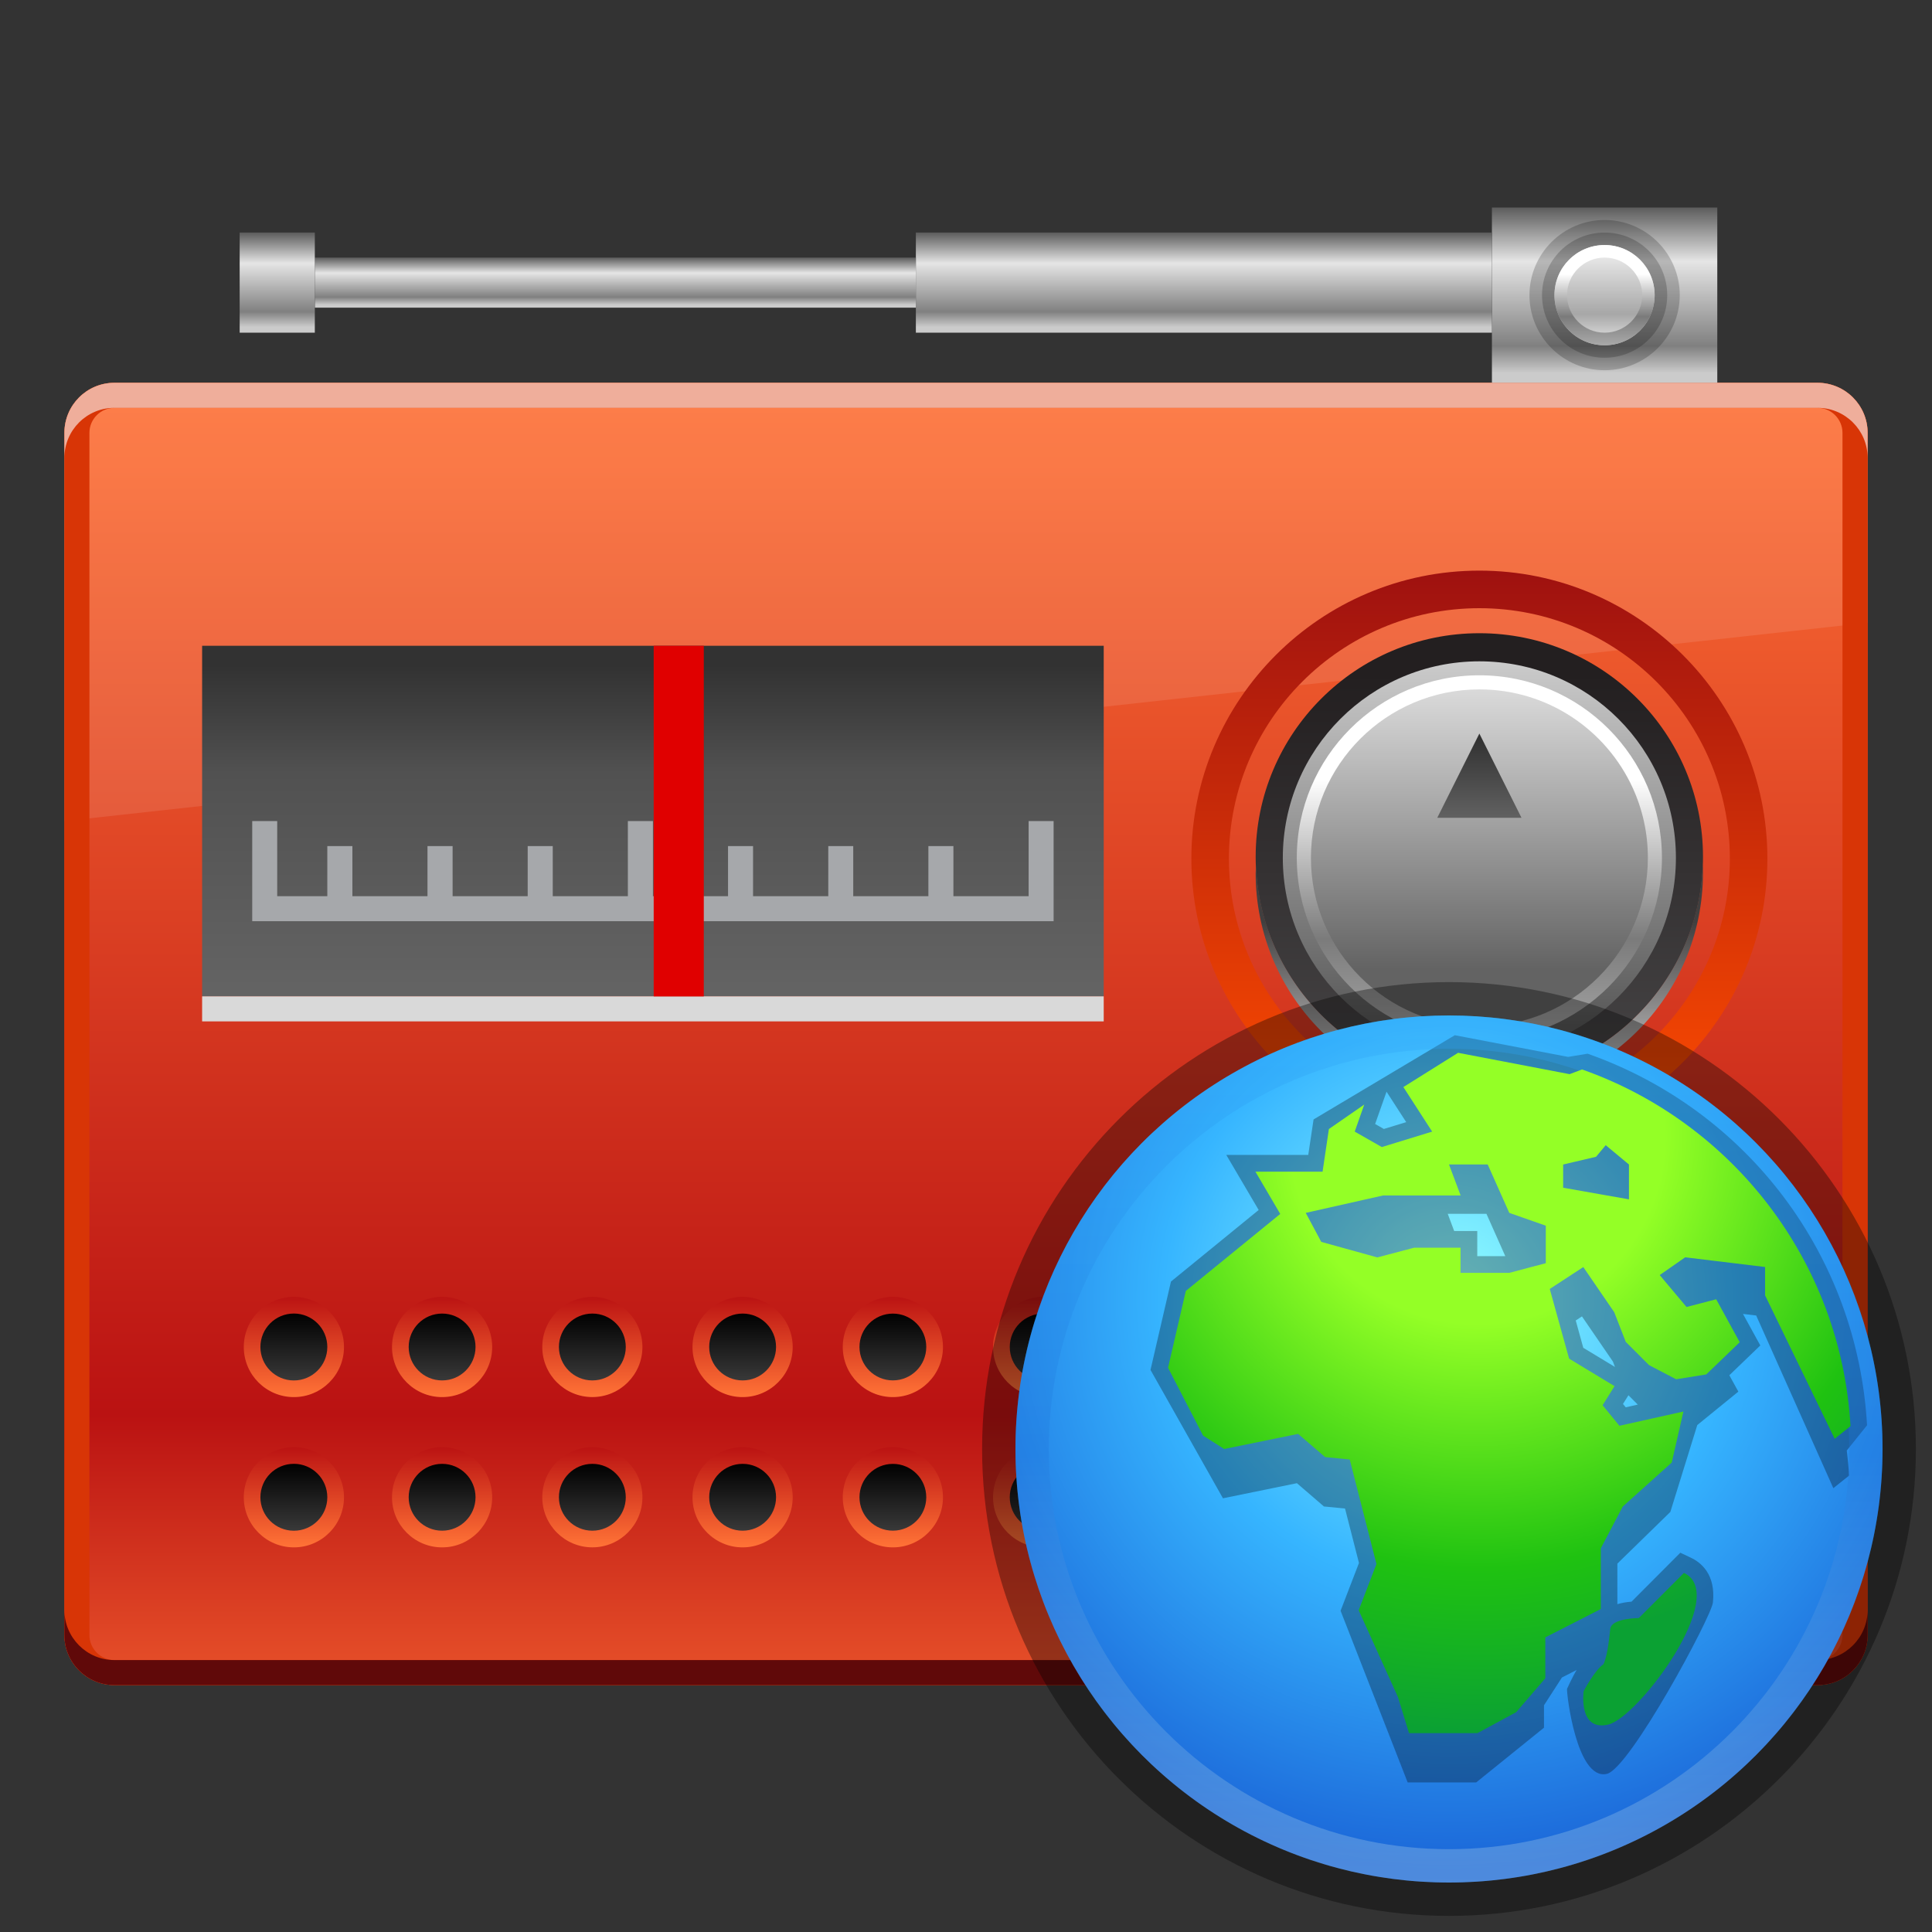 <?xml version="1.0" encoding="UTF-8" standalone="no"?>
<!DOCTYPE svg PUBLIC "-//W3C//DTD SVG 1.1 Tiny//EN" "http://www.w3.org/Graphics/SVG/1.1/DTD/svg11-tiny.dtd">
<svg xmlns="http://www.w3.org/2000/svg" xmlns:xlink="http://www.w3.org/1999/xlink" baseProfile="tiny" height="60" viewBox="0 0 60 60" width="60">
<rect x="0" y="0" width="60" height="60" fill="#333333" stroke="none"/>
<g>
<rect fill="none" height="60" width="60"/>
<linearGradient gradientUnits="userSpaceOnUse" id="SVGID_1_" x1="30" x2="30" y1="11.647" y2="52.335">
<stop offset="0" style="stop-color:#FF7236"/>
<stop offset="0.794" style="stop-color:#BA1212"/>
<stop offset="1" style="stop-color:#E8522A"/>
</linearGradient>
<path d="M58,50.776c0,0.858-0.697,1.556-1.557,1.556H3.555C2.694,52.332,2,51.635,2,50.776V13.443  c0-0.859,0.694-1.556,1.555-1.556h52.889c0.859,0,1.557,0.696,1.557,1.556V50.776z" fill="url(#SVGID_1_)"/>
<path d="M56.443,11.888H3.555C2.694,11.888,2,12.584,2,13.443v12.056l56-6.158v-5.897  C58,12.584,57.303,11.888,56.443,11.888z" fill="#FFFFFF" fill-opacity="0.1" stroke-opacity="0.1"/>
<path d="M56.443,12.666c0.428,0,0.777,0.349,0.777,0.777v37.333c0,0.428-0.35,0.778-0.777,0.778H3.555  c-0.43,0-0.778-0.351-0.778-0.778V13.443c0-0.429,0.349-0.777,0.778-0.777H56.443 M56.443,11.888H3.555  C2.694,11.888,2,12.584,2,13.443v37.333c0,0.858,0.694,1.556,1.555,1.556h52.889c0.859,0,1.557-0.697,1.557-1.556V13.443  C58,12.584,57.303,11.888,56.443,11.888L56.443,11.888z" fill="#D83506"/>
<path d="M56.443,51.555H3.555C2.694,51.555,2,50.857,2,49.999v0.777c0,0.858,0.694,1.556,1.555,1.556h52.889  c0.859,0,1.557-0.697,1.557-1.556v-0.777C58,50.857,57.303,51.555,56.443,51.555z" fill="#600909"/>
<path d="M56.443,11.888H3.555C2.694,11.888,2,12.584,2,13.443v0.778c0-0.86,0.694-1.556,1.555-1.556  h52.889c0.859,0,1.557,0.695,1.557,1.556v-0.778C58,12.584,57.303,11.888,56.443,11.888z" fill="#FFFFFF" fill-opacity="0.6" stroke-opacity="0.6"/>
<linearGradient gradientUnits="userSpaceOnUse" id="SVGID_2_" x1="45.942" x2="45.942" y1="32.641" y2="20.912">
<stop offset="0" style="stop-color:#444243"/>
<stop offset="1" style="stop-color:#231F20"/>
</linearGradient>
<circle cx="45.942" cy="26.611" fill="url(#SVGID_2_)" r="6.946"/>
<linearGradient gradientUnits="userSpaceOnUse" id="SVGID_3_" x1="45.942" x2="45.942" y1="33.97" y2="28.636">
<stop offset="0" style="stop-color:#D9D9D9"/>
<stop offset="1" style="stop-color:#413F3F"/>
</linearGradient>
<path d="M45.943,33.558c-3.754,0-6.803-2.979-6.935-6.698c-0.003,0.084-0.013,0.163-0.013,0.248  c0,3.836,3.109,6.946,6.947,6.946c3.836,0,6.945-3.11,6.945-6.946c0-0.085-0.01-0.164-0.01-0.248  C52.744,30.578,49.695,33.558,45.943,33.558z" fill="url(#SVGID_3_)"/>
<linearGradient gradientUnits="userSpaceOnUse" id="SVGID_4_" x1="45.944" x2="45.944" y1="35.325" y2="17.436">
<stop offset="0" style="stop-color:#FF4D00"/>
<stop offset="1" style="stop-color:#9D1010"/>
</linearGradient>
<path d="M45.943,35.609c-4.933,0-8.944-4.013-8.944-8.943c0-4.933,4.012-8.945,8.944-8.945  s8.945,4.013,8.945,8.945C54.889,31.597,50.876,35.609,45.943,35.609L45.943,35.609z M45.943,18.888  c-4.29,0-7.778,3.488-7.778,7.778c0,4.287,3.488,7.776,7.778,7.776c4.287,0,7.779-3.489,7.779-7.776  C53.723,22.376,50.23,18.888,45.943,18.888L45.943,18.888z" fill="url(#SVGID_4_)"/>
<linearGradient gradientUnits="userSpaceOnUse" id="SVGID_5_" x1="45.943" x2="45.943" y1="20.537" y2="32.746">
<stop offset="0" style="stop-color:#CBCBCB"/>
<stop offset="1" style="stop-color:#4F4F4F"/>
</linearGradient>
<circle cx="45.943" cy="26.642" fill="url(#SVGID_5_)" r="6.104"/>
<linearGradient gradientUnits="userSpaceOnUse" id="SVGID_6_" x1="45.943" x2="45.943" y1="20.974" y2="32.31">
<stop offset="0" style="stop-color:#FFFFFF"/>
<stop offset="0.285" style="stop-color:#FFFFFF"/>
<stop offset="0.721" style="stop-color:#7B7B7B"/>
<stop offset="1" style="stop-color:#A7A7A7"/>
</linearGradient>
<circle cx="45.943" cy="26.642" fill="url(#SVGID_6_)" r="5.67"/>
<linearGradient gradientUnits="userSpaceOnUse" id="SVGID_7_" x1="45.943" x2="45.943" y1="21.475" y2="31.94">
<stop offset="0" style="stop-color:#D9D9D9"/>
<stop offset="0.824" style="stop-color:#636363"/>
<stop offset="1" style="stop-color:#636363"/>
</linearGradient>
<path d="M50.705,24.468c0.303,0.662,0.471,1.396,0.471,2.174c0,2.889-2.342,5.233-5.232,5.233  c-2.888,0-5.232-2.345-5.232-5.233s2.345-5.232,5.232-5.232C48.058,21.409,49.879,22.663,50.705,24.468z" fill="url(#SVGID_7_)"/>
<linearGradient gradientUnits="userSpaceOnUse" id="SVGID_8_" x1="45.943" x2="45.943" y1="25.496" y2="22.935">
<stop offset="0" style="stop-color:#636363"/>
<stop offset="1" style="stop-color:#323232"/>
</linearGradient>
<polygon fill="url(#SVGID_8_)" points="44.636,25.397 45.943,22.782 47.251,25.397 "/>
<linearGradient gradientUnits="userSpaceOnUse" id="SVGID_9_" x1="20.277" x2="20.277" y1="30.685" y2="20.667">
<stop offset="0" style="stop-color:#636363"/>
<stop offset="0.667" style="stop-color:#515151"/>
<stop offset="1" style="stop-color:#323232"/>
</linearGradient>
<rect fill="url(#SVGID_9_)" height="10.889" width="28" x="6.277" y="20.055"/>
<rect fill="#D9D9D9" height="0.777" width="28" x="6.277" y="30.943"/>
<polygon fill="#A6A8AB" points="31.945,25.499 31.945,27.832 29.609,27.832 29.609,26.276 28.832,26.276 28.832,27.832   26.498,27.832 26.498,26.276 25.723,26.276 25.723,27.832 23.387,27.832 23.387,26.276 22.61,26.276 22.61,27.832 20.277,27.832   20.277,25.499 19.499,25.499 19.499,27.832 17.166,27.832 17.166,26.276 16.388,26.276 16.388,27.832 14.056,27.832 14.056,26.276   13.276,26.276 13.276,27.832 10.944,27.832 10.944,26.276 10.165,26.276 10.165,27.832 8.609,27.832 8.609,25.499 7.833,25.499   7.833,28.609 8.609,28.609 10.165,28.609 10.944,28.609 13.276,28.609 14.056,28.609 16.388,28.609 17.166,28.609 19.499,28.609   20.277,28.609 22.61,28.609 23.387,28.609 25.723,28.609 26.498,28.609 28.832,28.609 29.609,28.609 31.945,28.609 32.721,28.609   32.721,27.832 32.721,25.499 "/>
<rect fill="#E00000" height="10.889" width="1.556" x="20.301" y="20.055"/>
<linearGradient gradientUnits="userSpaceOnUse" id="SVGID_10_" x1="9.127" x2="9.127" y1="40.244" y2="43.355">
<stop offset="0" style="stop-color:#BA1212"/>
<stop offset="1" style="stop-color:#FF7236"/>
</linearGradient>
<circle cx="9.127" cy="41.832" fill="url(#SVGID_10_)" r="1.556"/>
<linearGradient gradientUnits="userSpaceOnUse" id="SVGID_11_" x1="9.126" x2="9.126" y1="40.773" y2="42.847">
<stop offset="0" style="stop-color:#000000"/>
<stop offset="1" style="stop-color:#383838"/>
</linearGradient>
<circle cx="9.126" cy="41.832" fill="url(#SVGID_11_)" r="1.039"/>
<linearGradient gradientUnits="userSpaceOnUse" id="SVGID_12_" x1="13.729" x2="13.729" y1="40.244" y2="43.355">
<stop offset="0" style="stop-color:#BA1212"/>
<stop offset="1" style="stop-color:#FF7236"/>
</linearGradient>
<path d="M15.285,41.832c0,0.858-0.693,1.556-1.556,1.556c-0.857,0-1.555-0.697-1.555-1.556  c0-0.861,0.697-1.556,1.555-1.556C14.592,40.276,15.285,40.971,15.285,41.832z" fill="url(#SVGID_12_)"/>
<linearGradient gradientUnits="userSpaceOnUse" id="SVGID_13_" x1="13.729" x2="13.729" y1="40.773" y2="42.847">
<stop offset="0" style="stop-color:#000000"/>
<stop offset="1" style="stop-color:#383838"/>
</linearGradient>
<circle cx="13.73" cy="41.832" fill="url(#SVGID_13_)" r="1.038"/>
<linearGradient gradientUnits="userSpaceOnUse" id="SVGID_14_" x1="18.395" x2="18.395" y1="40.244" y2="43.355">
<stop offset="0" style="stop-color:#BA1212"/>
<stop offset="1" style="stop-color:#FF7236"/>
</linearGradient>
<circle cx="18.396" cy="41.832" fill="url(#SVGID_14_)" r="1.555"/>
<linearGradient gradientUnits="userSpaceOnUse" id="SVGID_15_" x1="18.395" x2="18.395" y1="40.773" y2="42.847">
<stop offset="0" style="stop-color:#000000"/>
<stop offset="1" style="stop-color:#383838"/>
</linearGradient>
<circle cx="18.396" cy="41.832" fill="url(#SVGID_15_)" r="1.038"/>
<linearGradient gradientUnits="userSpaceOnUse" id="SVGID_16_" x1="23.061" x2="23.061" y1="40.244" y2="43.355">
<stop offset="0" style="stop-color:#BA1212"/>
<stop offset="1" style="stop-color:#FF7236"/>
</linearGradient>
<circle cx="23.062" cy="41.832" fill="url(#SVGID_16_)" r="1.556"/>
<linearGradient gradientUnits="userSpaceOnUse" id="SVGID_17_" x1="23.064" x2="23.064" y1="40.773" y2="42.847">
<stop offset="0" style="stop-color:#000000"/>
<stop offset="1" style="stop-color:#383838"/>
</linearGradient>
<circle cx="23.063" cy="41.832" fill="url(#SVGID_17_)" r="1.038"/>
<linearGradient gradientUnits="userSpaceOnUse" id="SVGID_18_" x1="27.73" x2="27.73" y1="40.244" y2="43.355">
<stop offset="0" style="stop-color:#BA1212"/>
<stop offset="1" style="stop-color:#FF7236"/>
</linearGradient>
<circle cx="27.729" cy="41.832" fill="url(#SVGID_18_)" r="1.556"/>
<linearGradient gradientUnits="userSpaceOnUse" id="SVGID_19_" x1="27.73" x2="27.73" y1="40.773" y2="42.847">
<stop offset="0" style="stop-color:#000000"/>
<stop offset="1" style="stop-color:#383838"/>
</linearGradient>
<circle cx="27.729" cy="41.832" fill="url(#SVGID_19_)" r="1.037"/>
<linearGradient gradientUnits="userSpaceOnUse" id="SVGID_20_" x1="32.397" x2="32.397" y1="40.244" y2="43.355">
<stop offset="0" style="stop-color:#BA1212"/>
<stop offset="1" style="stop-color:#FF7236"/>
</linearGradient>
<circle cx="32.396" cy="41.832" fill="url(#SVGID_20_)" r="1.556"/>
<linearGradient gradientUnits="userSpaceOnUse" id="SVGID_21_" x1="32.397" x2="32.397" y1="40.773" y2="42.847">
<stop offset="0" style="stop-color:#000000"/>
<stop offset="1" style="stop-color:#383838"/>
</linearGradient>
<circle cx="32.396" cy="41.832" fill="url(#SVGID_21_)" r="1.037"/>
<linearGradient gradientUnits="userSpaceOnUse" id="SVGID_22_" x1="9.127" x2="9.127" y1="44.911" y2="48.022">
<stop offset="0" style="stop-color:#BA1212"/>
<stop offset="1" style="stop-color:#FF7236"/>
</linearGradient>
<circle cx="9.127" cy="46.499" fill="url(#SVGID_22_)" r="1.556"/>
<linearGradient gradientUnits="userSpaceOnUse" id="SVGID_23_" x1="9.126" x2="9.126" y1="45.44" y2="47.514">
<stop offset="0" style="stop-color:#000000"/>
<stop offset="1" style="stop-color:#383838"/>
</linearGradient>
<circle cx="9.126" cy="46.499" fill="url(#SVGID_23_)" r="1.039"/>
<linearGradient gradientUnits="userSpaceOnUse" id="SVGID_24_" x1="13.729" x2="13.729" y1="44.911" y2="48.022">
<stop offset="0" style="stop-color:#BA1212"/>
<stop offset="1" style="stop-color:#FF7236"/>
</linearGradient>
<path d="M15.285,46.499c0,0.858-0.693,1.556-1.556,1.556c-0.857,0-1.555-0.697-1.555-1.556  c0-0.861,0.697-1.556,1.555-1.556C14.592,44.943,15.285,45.638,15.285,46.499z" fill="url(#SVGID_24_)"/>
<linearGradient gradientUnits="userSpaceOnUse" id="SVGID_25_" x1="13.729" x2="13.729" y1="45.44" y2="47.514">
<stop offset="0" style="stop-color:#000000"/>
<stop offset="1" style="stop-color:#383838"/>
</linearGradient>
<circle cx="13.73" cy="46.499" fill="url(#SVGID_25_)" r="1.038"/>
<linearGradient gradientUnits="userSpaceOnUse" id="SVGID_26_" x1="18.395" x2="18.395" y1="44.911" y2="48.022">
<stop offset="0" style="stop-color:#BA1212"/>
<stop offset="1" style="stop-color:#FF7236"/>
</linearGradient>
<circle cx="18.396" cy="46.499" fill="url(#SVGID_26_)" r="1.555"/>
<linearGradient gradientUnits="userSpaceOnUse" id="SVGID_27_" x1="18.395" x2="18.395" y1="45.44" y2="47.514">
<stop offset="0" style="stop-color:#000000"/>
<stop offset="1" style="stop-color:#383838"/>
</linearGradient>
<circle cx="18.396" cy="46.499" fill="url(#SVGID_27_)" r="1.038"/>
<linearGradient gradientUnits="userSpaceOnUse" id="SVGID_28_" x1="23.061" x2="23.061" y1="44.911" y2="48.022">
<stop offset="0" style="stop-color:#BA1212"/>
<stop offset="1" style="stop-color:#FF7236"/>
</linearGradient>
<circle cx="23.062" cy="46.499" fill="url(#SVGID_28_)" r="1.556"/>
<linearGradient gradientUnits="userSpaceOnUse" id="SVGID_29_" x1="23.064" x2="23.064" y1="45.44" y2="47.514">
<stop offset="0" style="stop-color:#000000"/>
<stop offset="1" style="stop-color:#383838"/>
</linearGradient>
<circle cx="23.063" cy="46.499" fill="url(#SVGID_29_)" r="1.038"/>
<linearGradient gradientUnits="userSpaceOnUse" id="SVGID_30_" x1="27.73" x2="27.73" y1="44.911" y2="48.022">
<stop offset="0" style="stop-color:#BA1212"/>
<stop offset="1" style="stop-color:#FF7236"/>
</linearGradient>
<circle cx="27.729" cy="46.499" fill="url(#SVGID_30_)" r="1.556"/>
<linearGradient gradientUnits="userSpaceOnUse" id="SVGID_31_" x1="27.73" x2="27.73" y1="45.44" y2="47.514">
<stop offset="0" style="stop-color:#000000"/>
<stop offset="1" style="stop-color:#383838"/>
</linearGradient>
<circle cx="27.729" cy="46.499" fill="url(#SVGID_31_)" r="1.037"/>
<linearGradient gradientUnits="userSpaceOnUse" id="SVGID_32_" x1="32.397" x2="32.397" y1="44.911" y2="48.022">
<stop offset="0" style="stop-color:#BA1212"/>
<stop offset="1" style="stop-color:#FF7236"/>
</linearGradient>
<circle cx="32.396" cy="46.499" fill="url(#SVGID_32_)" r="1.556"/>
<linearGradient gradientUnits="userSpaceOnUse" id="SVGID_33_" x1="32.397" x2="32.397" y1="45.44" y2="47.514">
<stop offset="0" style="stop-color:#000000"/>
<stop offset="1" style="stop-color:#383838"/>
</linearGradient>
<circle cx="32.396" cy="46.499" fill="url(#SVGID_33_)" r="1.037"/>
<linearGradient gradientUnits="userSpaceOnUse" id="SVGID_34_" x1="36.999" x2="36.999" y1="40.244" y2="43.355">
<stop offset="0" style="stop-color:#BA1212"/>
<stop offset="1" style="stop-color:#FF7236"/>
</linearGradient>
<circle cx="36.999" cy="41.832" fill="url(#SVGID_34_)" r="1.556"/>
<linearGradient gradientUnits="userSpaceOnUse" id="SVGID_35_" x1="36.999" x2="36.999" y1="40.773" y2="42.847">
<stop offset="0" style="stop-color:#000000"/>
<stop offset="1" style="stop-color:#383838"/>
</linearGradient>
<circle cx="36.999" cy="41.832" fill="url(#SVGID_35_)" r="1.037"/>
<linearGradient gradientUnits="userSpaceOnUse" id="SVGID_36_" x1="41.666" x2="41.666" y1="40.244" y2="43.355">
<stop offset="0" style="stop-color:#BA1212"/>
<stop offset="1" style="stop-color:#FF7236"/>
</linearGradient>
<circle cx="41.666" cy="41.832" fill="url(#SVGID_36_)" r="1.556"/>
<linearGradient gradientUnits="userSpaceOnUse" id="SVGID_37_" x1="41.666" x2="41.666" y1="40.773" y2="42.847">
<stop offset="0" style="stop-color:#000000"/>
<stop offset="1" style="stop-color:#383838"/>
</linearGradient>
<circle cx="41.666" cy="41.832" fill="url(#SVGID_37_)" r="1.037"/>
<linearGradient gradientUnits="userSpaceOnUse" id="SVGID_38_" x1="46.333" x2="46.333" y1="40.244" y2="43.355">
<stop offset="0" style="stop-color:#BA1212"/>
<stop offset="1" style="stop-color:#FF7236"/>
</linearGradient>
<circle cx="46.333" cy="41.832" fill="url(#SVGID_38_)" r="1.556"/>
<linearGradient gradientUnits="userSpaceOnUse" id="SVGID_39_" x1="46.333" x2="46.333" y1="40.773" y2="42.847">
<stop offset="0" style="stop-color:#000000"/>
<stop offset="1" style="stop-color:#383838"/>
</linearGradient>
<circle cx="46.333" cy="41.832" fill="url(#SVGID_39_)" r="1.037"/>
<linearGradient gradientUnits="userSpaceOnUse" id="SVGID_40_" x1="50.999" x2="50.999" y1="40.244" y2="43.355">
<stop offset="0" style="stop-color:#BA1212"/>
<stop offset="1" style="stop-color:#FF7236"/>
</linearGradient>
<path d="M52.553,41.832c0,0.858-0.691,1.556-1.553,1.556c-0.858,0-1.556-0.697-1.556-1.556  c0-0.861,0.697-1.556,1.556-1.556C51.861,40.276,52.553,40.971,52.553,41.832z" fill="url(#SVGID_40_)"/>
<linearGradient gradientUnits="userSpaceOnUse" id="SVGID_41_" x1="50.999" x2="50.999" y1="40.773" y2="42.847">
<stop offset="0" style="stop-color:#000000"/>
<stop offset="1" style="stop-color:#383838"/>
</linearGradient>
<path d="M52.037,41.832c0,0.573-0.467,1.037-1.037,1.037c-0.573,0-1.039-0.464-1.039-1.037  s0.466-1.037,1.039-1.037C51.57,40.795,52.037,41.259,52.037,41.832z" fill="url(#SVGID_41_)"/>
<linearGradient gradientUnits="userSpaceOnUse" id="SVGID_42_" x1="36.999" x2="36.999" y1="44.911" y2="48.022">
<stop offset="0" style="stop-color:#BA1212"/>
<stop offset="1" style="stop-color:#FF7236"/>
</linearGradient>
<circle cx="36.999" cy="46.499" fill="url(#SVGID_42_)" r="1.556"/>
<linearGradient gradientUnits="userSpaceOnUse" id="SVGID_43_" x1="36.999" x2="36.999" y1="45.44" y2="47.514">
<stop offset="0" style="stop-color:#000000"/>
<stop offset="1" style="stop-color:#383838"/>
</linearGradient>
<circle cx="36.999" cy="46.499" fill="url(#SVGID_43_)" r="1.037"/>
<linearGradient gradientUnits="userSpaceOnUse" id="SVGID_44_" x1="41.666" x2="41.666" y1="44.911" y2="48.022">
<stop offset="0" style="stop-color:#BA1212"/>
<stop offset="1" style="stop-color:#FF7236"/>
</linearGradient>
<circle cx="41.666" cy="46.499" fill="url(#SVGID_44_)" r="1.556"/>
<linearGradient gradientUnits="userSpaceOnUse" id="SVGID_45_" x1="41.666" x2="41.666" y1="45.44" y2="47.514">
<stop offset="0" style="stop-color:#000000"/>
<stop offset="1" style="stop-color:#383838"/>
</linearGradient>
<circle cx="41.666" cy="46.499" fill="url(#SVGID_45_)" r="1.037"/>
<linearGradient gradientUnits="userSpaceOnUse" id="SVGID_46_" x1="46.333" x2="46.333" y1="44.911" y2="48.022">
<stop offset="0" style="stop-color:#BA1212"/>
<stop offset="1" style="stop-color:#FF7236"/>
</linearGradient>
<circle cx="46.333" cy="46.499" fill="url(#SVGID_46_)" r="1.556"/>
<linearGradient gradientUnits="userSpaceOnUse" id="SVGID_47_" x1="46.333" x2="46.333" y1="45.44" y2="47.514">
<stop offset="0" style="stop-color:#000000"/>
<stop offset="1" style="stop-color:#383838"/>
</linearGradient>
<circle cx="46.333" cy="46.499" fill="url(#SVGID_47_)" r="1.037"/>
<linearGradient gradientUnits="userSpaceOnUse" id="SVGID_48_" x1="50.999" x2="50.999" y1="44.911" y2="48.022">
<stop offset="0" style="stop-color:#BA1212"/>
<stop offset="1" style="stop-color:#FF7236"/>
</linearGradient>
<path d="M52.553,46.499c0,0.858-0.691,1.556-1.553,1.556c-0.858,0-1.556-0.697-1.556-1.556  c0-0.861,0.697-1.556,1.556-1.556C51.861,44.943,52.553,45.638,52.553,46.499z" fill="url(#SVGID_48_)"/>
<linearGradient gradientUnits="userSpaceOnUse" id="SVGID_49_" x1="50.999" x2="50.999" y1="45.44" y2="47.514">
<stop offset="0" style="stop-color:#000000"/>
<stop offset="1" style="stop-color:#383838"/>
</linearGradient>
<path d="M52.037,46.499c0,0.573-0.467,1.037-1.037,1.037c-0.573,0-1.039-0.464-1.039-1.037  s0.466-1.037,1.039-1.037C51.57,45.462,52.037,45.926,52.037,46.499z" fill="url(#SVGID_49_)"/>
<linearGradient gradientUnits="userSpaceOnUse" id="SVGID_50_" x1="49.833" x2="49.833" y1="11.585" y2="6.285">
<stop offset="0" style="stop-color:#CBCBCB"/>
<stop offset="0.158" style="stop-color:#808080"/>
<stop offset="0.654" style="stop-color:#E5E5E5"/>
<stop offset="1" style="stop-color:#4F4F4F"/>
</linearGradient>
<rect fill="url(#SVGID_50_)" height="5.443" width="6.999" x="46.333" y="6.444"/>
<linearGradient gradientUnits="userSpaceOnUse" id="SVGID_51_" x1="37.388" x2="37.388" y1="10.159" y2="7.13">
<stop offset="0" style="stop-color:#CBCBCB"/>
<stop offset="0.158" style="stop-color:#808080"/>
<stop offset="0.654" style="stop-color:#E5E5E5"/>
<stop offset="1" style="stop-color:#4F4F4F"/>
</linearGradient>
<rect fill="url(#SVGID_51_)" height="3.111" width="17.89" x="28.443" y="7.221"/>
<linearGradient gradientUnits="userSpaceOnUse" id="SVGID_52_" x1="19.11" x2="19.11" y1="9.468" y2="7.953">
<stop offset="0" style="stop-color:#CBCBCB"/>
<stop offset="0.158" style="stop-color:#808080"/>
<stop offset="0.654" style="stop-color:#E5E5E5"/>
<stop offset="1" style="stop-color:#4F4F4F"/>
</linearGradient>
<rect fill="url(#SVGID_52_)" height="1.556" width="18.666" x="9.777" y="7.999"/>
<linearGradient gradientUnits="userSpaceOnUse" id="SVGID_53_" x1="8.61" x2="8.61" y1="10.159" y2="7.13">
<stop offset="0" style="stop-color:#CBCBCB"/>
<stop offset="0.158" style="stop-color:#808080"/>
<stop offset="0.654" style="stop-color:#E5E5E5"/>
<stop offset="1" style="stop-color:#4F4F4F"/>
</linearGradient>
<rect fill="url(#SVGID_53_)" height="3.111" width="2.334" x="7.443" y="7.221"/>
<path d="M49.832,11.498c-1.285,0-2.333-1.047-2.333-2.332c0-1.288,1.048-2.334,2.333-2.334s2.334,1.046,2.334,2.334  C52.166,10.451,51.117,11.498,49.832,11.498L49.832,11.498z" fill-opacity="0.2" stroke-opacity="0.2"/>
<circle cx="49.833" cy="9.166" fill-opacity="0.2" r="1.944" stroke-opacity="0.2"/>
<linearGradient gradientUnits="userSpaceOnUse" id="SVGID_54_" x1="49.831" x2="49.831" y1="8.032" y2="10.3">
<stop offset="0" style="stop-color:#E5E5E5"/>
<stop offset="0.758" style="stop-color:#A7A7A7"/>
<stop offset="1" style="stop-color:#CBCBCB"/>
</linearGradient>
<circle cx="49.831" cy="9.166" fill="url(#SVGID_54_)" r="1.556"/>
<linearGradient gradientUnits="userSpaceOnUse" id="SVGID_55_" x1="49.831" x2="49.831" y1="7.659" y2="10.674">
<stop offset="0" style="stop-color:#FFFFFF"/>
<stop offset="0.285" style="stop-color:#FFFFFF"/>
<stop offset="0.721" style="stop-color:#7B7B7B"/>
<stop offset="1" style="stop-color:#A7A7A7"/>
</linearGradient>
<path d="M49.832,7.999C50.475,7.999,51,8.521,51,9.166c0,0.643-0.525,1.166-1.168,1.166  s-1.166-0.523-1.166-1.166C48.666,8.521,49.189,7.999,49.832,7.999 M49.832,7.61c-0.859,0-1.557,0.694-1.557,1.556  c0,0.858,0.697,1.556,1.557,1.556c0.857,0,1.555-0.697,1.555-1.556C51.387,8.305,50.689,7.61,49.832,7.61L49.832,7.61z" fill="url(#SVGID_55_)"/>
<rect fill="none" height="60" width="60"/>
</g>
<g transform="matrix(1 0 0 1 30 30)">
<rect fill="none" height="30" width="30"/>
<path d="M15,29.5C7.004,29.5,0.5,22.996,0.5,15C0.5,7.004,7.004,0.5,15,0.5  c7.995,0,14.5,6.505,14.5,14.5S22.995,29.5,15,29.5L15,29.5z" fill-opacity="0.35" stroke-opacity="0.35"/>
<radialGradient cx="435.229" cy="910.635" gradientTransform="matrix(0.618 0 0 0.618 -253.971 -552.433)" gradientUnits="userSpaceOnUse" id="SVGID_1__" r="28.704">
<stop offset="0" style="stop-color:#94FFFF"/>
<stop offset="0.5" style="stop-color:#36B5FF"/>
<stop offset="1" style="stop-color:#1B66D8"/>
</radialGradient>
<circle cx="15" cy="15" fill="url(#SVGID_1__)" r="13.464"/>
<path d="M27.983,14.263c-0.299-5.259-3.704-9.788-8.679-11.54l-0.605,0.1L15.18,2.15  l-4.386,2.615l-0.165,1.102H8.083l1.006,1.71L6.365,9.8l-0.635,2.744l2.25,3.987l2.297-0.469l0.839,0.723l0.655,0.064l0.433,1.691  l-0.571,1.484l2.084,5.332h2.126l2.107-1.701v-0.695l0.557-0.863l0.459-0.236c-0.116,0.18-0.3,0.586-0.3,0.586  c-0.02,0.139,0.299,2.855,1.234,2.643c0.711-0.16,3.248-4.873,3.296-5.322c0.096-0.887-0.387-1.252-0.683-1.391l-0.329-0.156  l-1.515,1.52c-0.162,0.012-0.309,0.039-0.44,0.078v-1.26l1.645-1.605l0.837-2.698l1.275-1.038l-0.28-0.508l0.962-0.926l-0.538-0.979  l0.41,0.049l2.396,5.362l0.49-0.39c-0.015-0.262-0.043-0.521-0.073-0.779L27.983,14.263z M15.161,8.231l-0.2-0.535h1.202  l0.586,1.316h-0.871V8.23L15.161,8.231L15.161,8.231z M19.129,10.882l0.961,1.402l0.064,0.168l-0.984-0.595l-0.234-0.848  L19.129,10.882z M20.573,13.331l0.29,0.29l-0.375,0.084l-0.085-0.104L20.573,13.331z M13.06,3.903l0.611,0.946l-0.694,0.212  l-0.271-0.154L13.06,3.903z" fill-opacity="0.3" stroke-opacity="0.3"/>
<linearGradient gradientTransform="matrix(1.765 0 0 1.765 -572.979 -733.58)" gradientUnits="userSpaceOnUse" id="SVGID_2__" x1="333.19" x2="333.19" y1="416.604" y2="431.905">
<stop offset="0" style="stop-color:#31A7F8"/>
<stop offset="0.497" style="stop-color:#1E74DC"/>
<stop offset="1" style="stop-color:#C8E4EB"/>
</linearGradient>
<path d="M15,1.536C7.564,1.536,1.536,7.565,1.536,15  c0,7.439,6.029,13.464,13.464,13.464c7.438,0,13.465-6.027,13.465-13.464C28.465,7.565,22.438,1.536,15,1.536z M15,27.428  C8.146,27.428,2.571,21.854,2.571,15C2.571,8.147,8.146,2.571,15,2.571S27.428,8.147,27.428,15  C27.428,21.854,21.854,27.428,15,27.428z" fill="url(#SVGID_2__)" fill-opacity="0.3" stroke-opacity="0.3"/>
<radialGradient cx="333.631" cy="418.627" gradientTransform="matrix(1.765 0 0 1.765 -572.979 -733.58)" gradientUnits="userSpaceOnUse" id="SVGID_3__" r="9.043">
<stop offset="0" style="stop-color:#94FF26"/>
<stop offset="0.315" style="stop-color:#94FF26"/>
<stop offset="0.727" style="stop-color:#1FC211"/>
<stop offset="1" style="stop-color:#0BA133"/>
</radialGradient>
<path d="M22.296,18.848l-1.401,1.402c0,0-0.848,0-0.887,0.336c-0.02,0.145-0.065,0.771-0.208,1.094  c-0.282,0.195-0.619,0.842-0.619,0.842s-0.175,1.25,0.761,1.037C20.871,23.35,23.734,19.523,22.296,18.848z" fill="url(#SVGID_3__)"/>
<radialGradient cx="333.63" cy="418.621" gradientTransform="matrix(1.765 0 0 1.765 -572.979 -733.58)" gradientUnits="userSpaceOnUse" id="SVGID_4__" r="10.466">
<stop offset="0" style="stop-color:#94FF26"/>
<stop offset="0.315" style="stop-color:#94FF26"/>
<stop offset="0.727" style="stop-color:#1FC211"/>
<stop offset="1" style="stop-color:#0BA133"/>
</radialGradient>
<path d="M19.132,3.213c-0.23,0.087-0.387,0.146-0.387,0.146l-3.463-0.663L13.583,3.76l0.894,1.383  l-1.563,0.48l-0.842-0.48l0.296-0.84l-1.098,0.76l-0.196,1.324H8.988L9.759,7.7l-2.932,2.39l-0.552,2.387l1.088,2.107L8.018,15  l2.297-0.469l0.839,0.721l0.763,0.074l0.83,3.246l-0.552,1.436l1.22,2.697l0.343,1.119h2.126l1.202-0.65l0.905-1.053V20.85  l1.724-0.881v-1.885l0.681-1.297l1.521-1.366l0.363-1.585l-1.988,0.443l-0.522-0.637l0.371-0.594l-1.411-0.854l-0.601-2.164  l1.042-0.68l0.96,1.402l0.359,0.922l0.722,0.721l0.842,0.44l0.936-0.151l1.039-1l-0.731-1.334l-0.921,0.24l-0.833-0.991l0.791-0.552  l2.482,0.301v0.883l2.161,4.452l0.491-0.393C27.176,9.158,23.783,4.849,19.132,3.213z M18.004,9.23l-1.134,0.3h-1.511V8.749h-1.443  L12.774,9.05l-1.741-0.482l-0.482-0.901l2.404-0.541h2.406L15,6.164h1.202l0.67,1.503l1.134,0.398V9.23H18.004z M20.589,7.247  l-2.044-0.361V6.165l1.022-0.24l0.3-0.36l0.722,0.6V7.247L20.589,7.247z" fill="url(#SVGID_4__)"/>
</g>
</svg>
